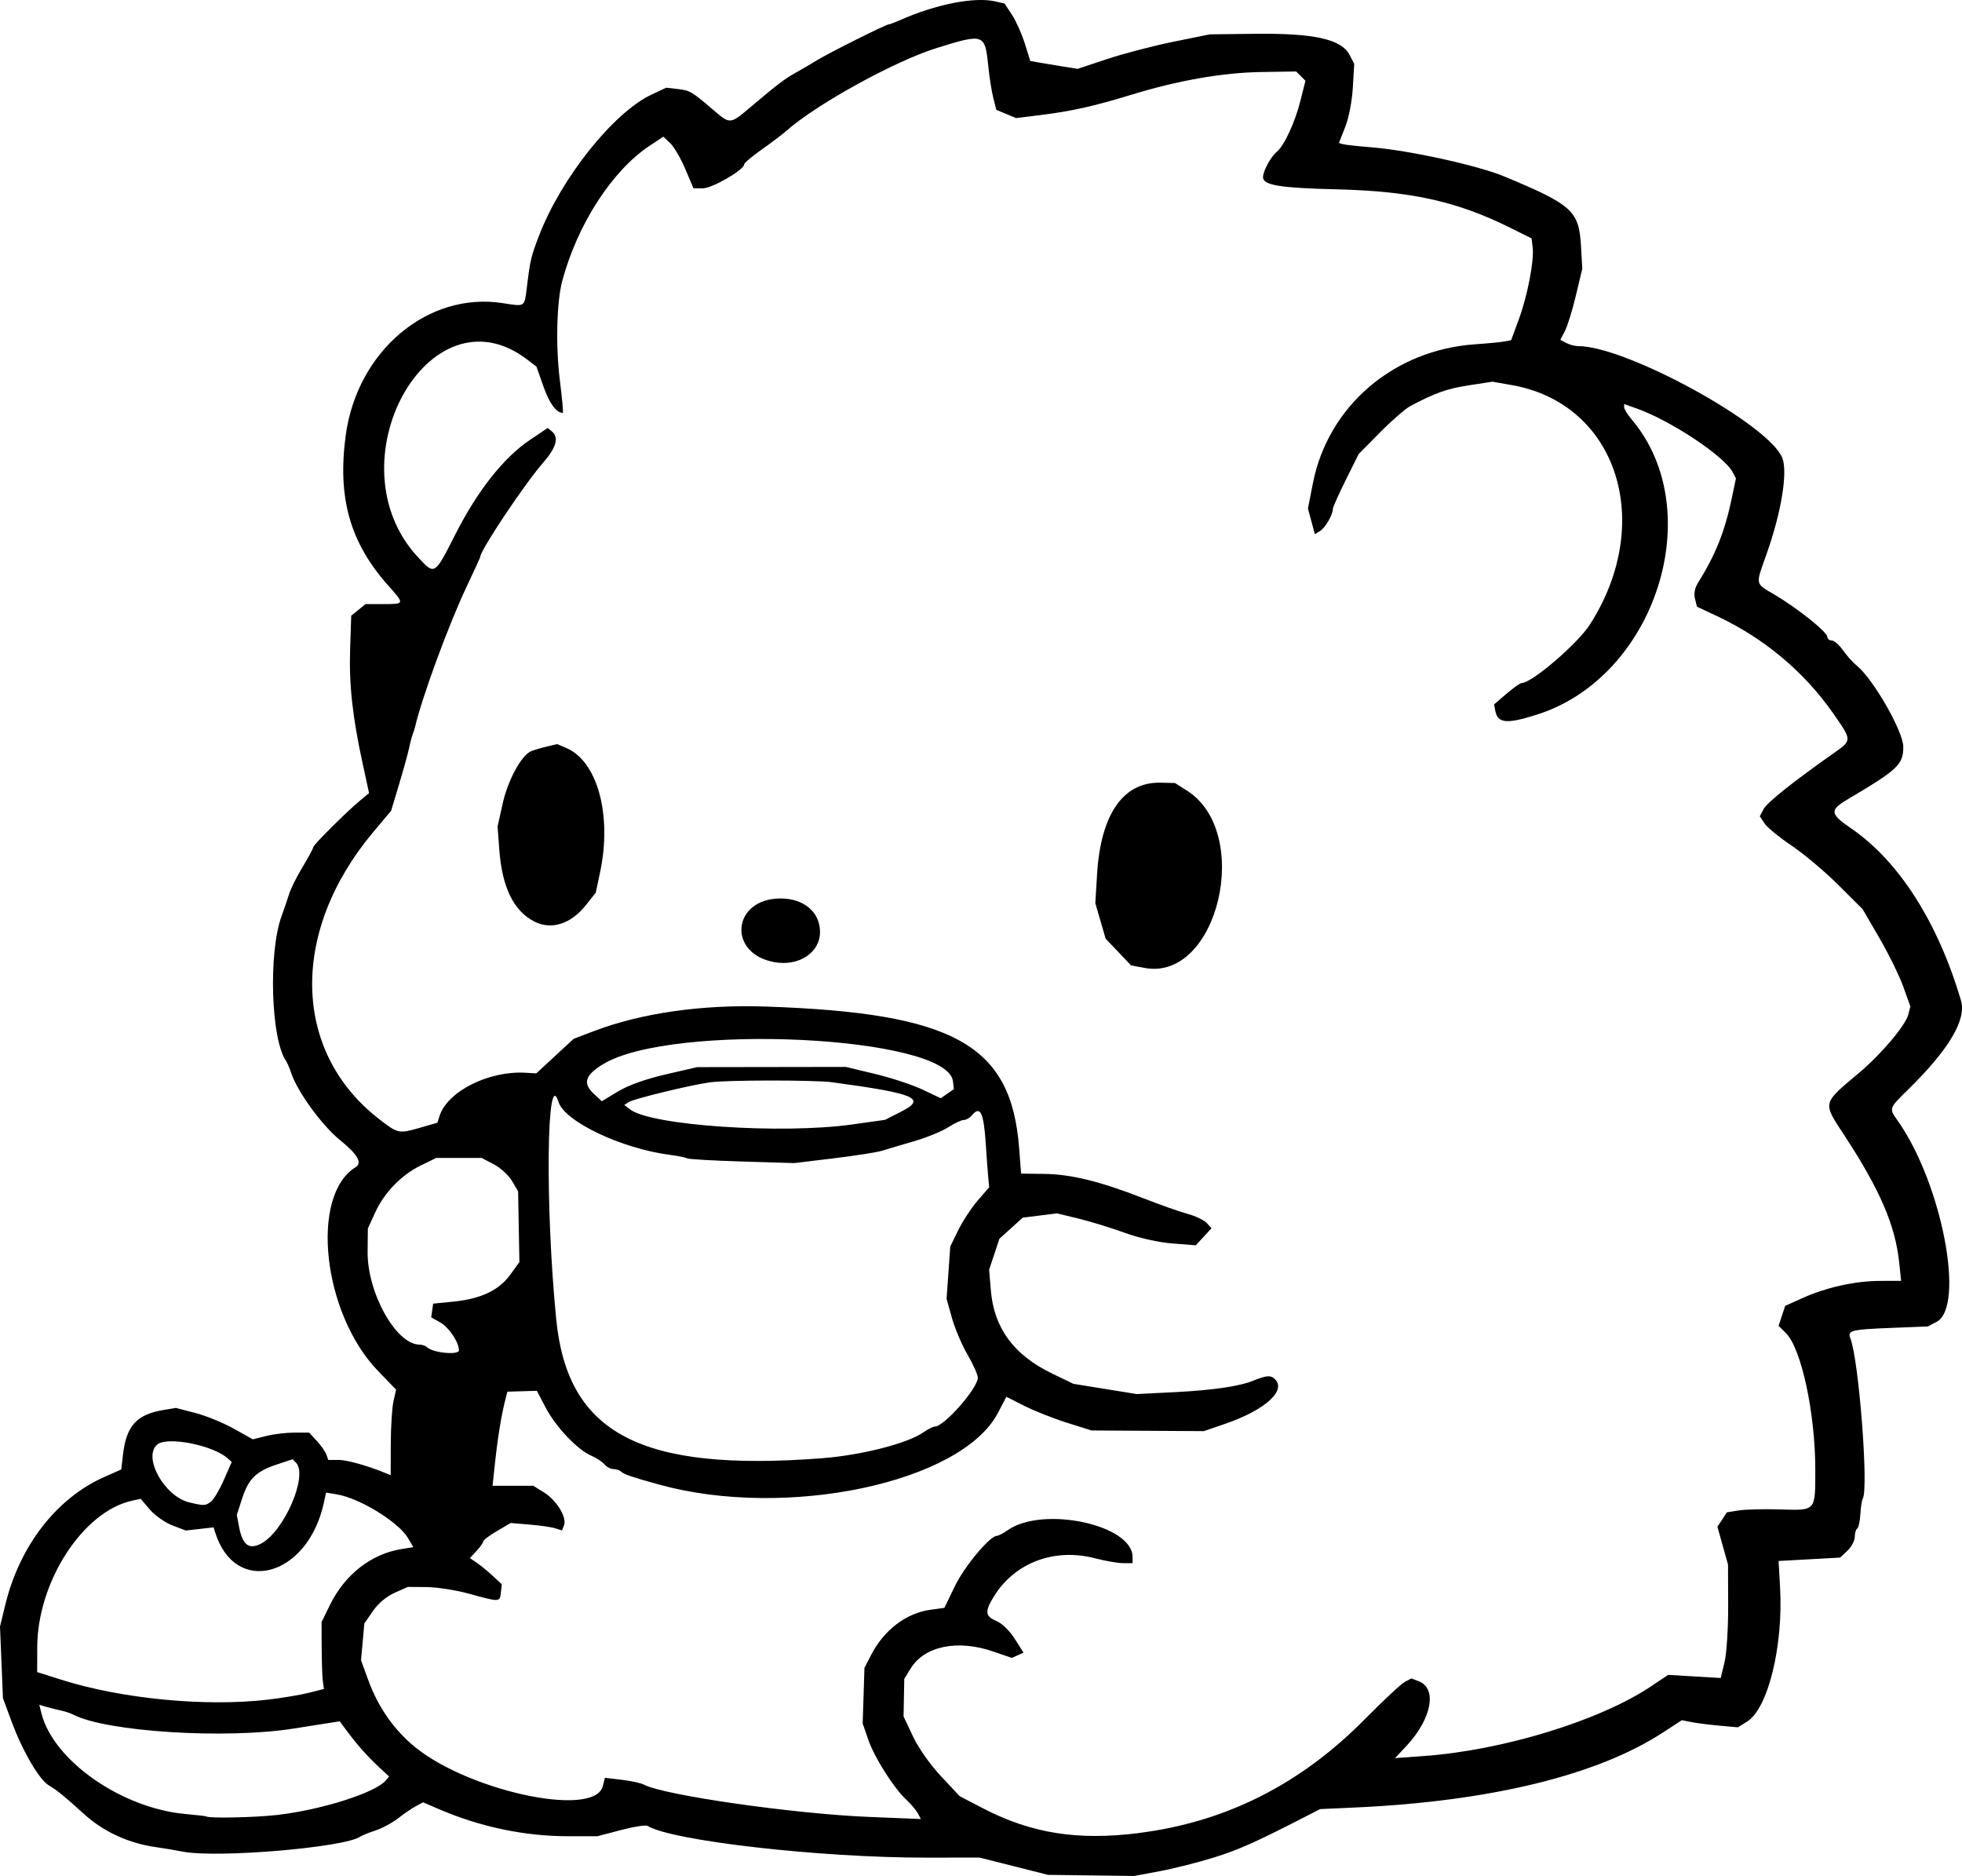 <?xml version="1.0" encoding="UTF-8" standalone="no"?>
<!-- Created with Inkscape (http://www.inkscape.org/) -->

<svg
   width="171.08mm"
   height="163.548mm"
   viewBox="0 0 171.08 163.548"
   version="1.1"
   id="svg1"
   xml:space="preserve"
   xmlns="http://www.w3.org/2000/svg"
   xmlns:svg="http://www.w3.org/2000/svg"><defs
     id="defs1" /><g
     id="layer1"
     transform="translate(24.108,-14.658)"><path
       style="fill:#000000"
       d="m 64.288,177.356 -2.985,-0.752 -4.648,0.005 c -9.237,0.01 -22.199,-1.467 -24.309,-2.771 -0.149,-0.092 -1.192,0.074 -2.318,0.369 l -2.048,0.536 h -2.567 c -3.784,0 -7.654,-0.813 -11.266,-2.368 l -1.365,-0.587 -0.619,0.33 c -0.341,0.181 -1.036,0.655 -1.545,1.053 -0.509,0.398 -1.402,0.879 -1.984,1.071 -0.582,0.191 -1.177,0.431 -1.323,0.533 -1.354,0.95 -12.488,1.894 -15.478,1.312 -0.655,-0.128 -1.667,-0.298 -2.249,-0.378 -2.468,-0.34 -4.661,-1.345 -6.408,-2.937 -1.659,-1.511 -2.29,-2.025 -3.015,-2.454 -0.857,-0.507 -2.31,-3.001 -3.28,-5.629 l -0.733,-1.984 -0.128,-3.12 -0.128,-3.12 0.463,-1.907 c 1.245,-5.132 4.474,-9.296 8.637,-11.137 l 1.471,-0.651 0.157,-1.329 c 0.294,-2.485 1.194,-3.47 3.522,-3.857 l 1.087,-0.181 1.691,0.438 c 0.93,0.241 2.44,0.857 3.355,1.369 l 1.664,0.931 1.165,-0.293 c 0.641,-0.161 1.745,-0.293 2.453,-0.293 h 1.289 l 0.672,0.728 c 0.37,0.4 0.745,0.936 0.835,1.191 l 0.163,0.463 h 0.893 c 0.752,0 2.507,0.493 4.151,1.167 l 0.397,0.163 0.008,-2.715 c 0.004,-1.493 0.111,-3.171 0.236,-3.728 l 0.228,-1.013 -1.577,-1.633 c -4.831,-5.003 -5.961,-15.287 -1.952,-17.764 0.602,-0.372 0.172,-1.123 -1.343,-2.345 -1.578,-1.273 -3.717,-4.205 -4.27,-5.852 -0.149,-0.444 -0.354,-0.926 -0.456,-1.071 -1.319,-1.888 -1.548,-9.451 -0.382,-12.635 0.226,-0.618 0.522,-1.486 0.657,-1.928 0.135,-0.443 0.664,-1.499 1.174,-2.347 0.511,-0.848 0.929,-1.623 0.929,-1.721 0,-0.2 2.887,-3.074 4.085,-4.067 L 8.073,83.8 7.505,81.184 C 6.621,77.105 6.318,74.314 6.422,71.202 l 0.095,-2.868 0.625,-0.505 0.625,-0.505 h 1.558 c 1.86,0 1.861,-0.003 0.434,-1.601 C 6.417,61.981 5.306,58.079 6.034,52.639 7.022,45.254 13.202,40.053 19.758,41.089 c 1.937,0.306 1.86,0.356 2.069,-1.341 0.303,-2.462 0.363,-2.718 1.084,-4.587 1.929,-5.002 6.483,-10.701 9.794,-12.257 l 1.277,-0.6 1.015,0.117 c 1.061,0.123 1.219,0.216 3.11,1.837 1.456,1.248 1.444,1.249 3.231,-0.263 2.351,-1.989 2.955,-2.449 3.942,-3 0.509,-0.284 1.343,-0.772 1.852,-1.085 1.053,-0.646 6.007,-3.123 6.245,-3.123 0.086,0 0.532,-0.167 0.991,-0.371 3.107,-1.381 6.481,-2.049 8.283,-1.64 l 0.835,0.19 0.643,0.977 c 0.354,0.537 0.858,1.663 1.121,2.502 l 0.478,1.526 0.558,0.105 c 0.307,0.058 1.236,0.213 2.064,0.345 l 1.507,0.239 2.594,-0.861 c 1.427,-0.473 4.023,-1.15 5.769,-1.504 l 3.175,-0.643 3.861,-0.047 c 5.252,-0.063 7.605,0.463 8.329,1.863 l 0.391,0.756 -0.12,2.06 c -0.069,1.19 -0.351,2.646 -0.667,3.449 l -0.547,1.389 0.33,0.103 c 0.182,0.056 1.283,0.177 2.447,0.269 3.291,0.259 9.306,1.575 11.642,2.548 5.935,2.472 6.512,2.995 6.688,6.059 l 0.114,1.984 -0.554,2.322 c -0.305,1.277 -0.735,2.671 -0.956,3.099 l -0.402,0.777 0.513,0.275 c 0.282,0.151 0.752,0.275 1.045,0.275 4.196,0 16.691,6.854 17.8,9.765 0.476,1.249 -0.088,4.703 -1.353,8.289 -1.011,2.865 -1.067,2.58 0.718,3.641 1.979,1.177 4.53,3.217 4.549,3.639 0.008,0.182 0.186,0.331 0.394,0.331 0.208,0 0.652,0.387 0.985,0.86 0.333,0.473 0.867,1.069 1.187,1.325 1.425,1.142 4.064,5.741 4.064,7.084 0,1.546 -0.47,1.99 -4.834,4.567 -1.61,0.95 -1.576,1.268 0.27,2.532 4.176,2.858 7.571,8.171 9.594,15.014 0.496,1.678 -1.045,4.273 -4.612,7.768 -1.67,1.636 -1.671,1.638 -0.941,2.663 3.869,5.433 5.969,16.275 3.409,17.599 l -0.756,0.391 -3.202,0.126 c -3.466,0.137 -3.817,0.224 -3.55,0.886 0.739,1.83 1.617,13.146 1.086,14.005 -0.078,0.125 -0.171,0.733 -0.207,1.351 -0.036,0.617 -0.162,1.181 -0.278,1.253 -0.117,0.072 -0.212,0.401 -0.212,0.731 0,0.33 -0.287,0.869 -0.638,1.199 l -0.638,0.599 -2.683,0.148 -2.683,0.148 0.129,2.276 c 0.291,5.112 -1.042,10.572 -2.859,11.714 l -0.815,0.512 -1.612,-0.145 c -0.886,-0.08 -1.987,-0.22 -2.445,-0.311 l -0.833,-0.167 -1.67,1.088 c -5.691,3.708 -15.019,5.983 -26.739,6.521 l -3.137,0.144 -0.964,0.496 c -4.623,2.377 -6.051,3.019 -8.24,3.706 -1.382,0.434 -3.526,0.977 -4.763,1.208 l -2.249,0.419 -3.754,-0.048 -3.754,-0.048 z m 10.896,-2.893 c 7.567,-0.947 14.092,-4.229 19.705,-9.912 1.601,-1.621 3.171,-3.086 3.488,-3.256 l 0.578,-0.309 0.643,0.244 c 1.648,0.626 1.129,3.307 -1.099,5.676 l -0.964,1.025 2.494,-0.178 c 6.928,-0.495 15.386,-3.092 19.863,-6.099 l 1.455,-0.977 2.293,0.136 2.293,0.136 0.331,-1.37 c 0.185,-0.767 0.325,-2.946 0.318,-4.947 l -0.013,-3.576 -0.461,-1.645 -0.461,-1.645 0.412,-0.63 0.412,-0.63 1.039,-0.166 c 0.571,-0.091 2.186,-0.131 3.589,-0.089 3.169,0.096 3.081,0.196 3.08,-3.509 -0.001,-4.87 -1.214,-10.513 -2.546,-11.844 l -0.653,-0.653 0.287,-0.87 0.287,-0.87 1.523,-0.683 c 2.085,-0.936 4.587,-1.488 6.763,-1.493 l 1.824,-0.004 -0.163,-1.557 c -0.343,-3.284 -1.674,-6.375 -4.793,-11.137 -1.904,-2.907 -1.95,-2.714 1.286,-5.436 1.935,-1.628 4.06,-4.145 4.297,-5.089 l 0.178,-0.708 -0.62,-1.728 c -0.341,-0.951 -1.279,-2.859 -2.084,-4.242 l -1.464,-2.514 -2.127,-2.118 c -1.17,-1.165 -3.002,-2.705 -4.071,-3.423 -1.069,-0.718 -2.129,-1.586 -2.353,-1.929 l -0.409,-0.624 0.342,-0.639 c 0.307,-0.573 2.614,-2.409 6.151,-4.894 1.556,-1.093 1.556,-1.076 -0.114,-3.464 -2.523,-3.606 -6,-6.517 -10.072,-8.433 l -1.786,-0.84 -0.173,-0.69 c -0.11,-0.44 -0.019,-0.937 0.252,-1.37 1.539,-2.462 2.345,-4.479 2.959,-7.406 l 0.361,-1.72 -0.284,-0.539 c -0.746,-1.415 -5.425,-4.515 -8.4,-5.564 l -1.064,-0.375 v 0.281 c 0,0.154 0.305,0.644 0.679,1.087 6.688,7.948 2.069,22.38 -8.219,25.684 -2.682,0.861 -3.483,0.796 -3.694,-0.299 l -0.11,-0.569 1.09,-0.933 c 0.599,-0.513 1.195,-0.933 1.325,-0.933 0.879,0 4.875,-3.429 5.947,-5.104 5.713,-8.926 2.346,-19.255 -6.803,-20.866 l -1.698,-0.299 -2.059,0.315 c -1.888,0.289 -2.941,0.662 -5.104,1.81 -0.433,0.23 -1.623,1.265 -2.646,2.301 l -1.859,1.884 -1.124,2.261 c -0.618,1.243 -1.124,2.377 -1.124,2.519 0,0.502 -0.656,1.638 -1.109,1.921 l -0.46,0.287 -0.302,-1.121 -0.302,-1.121 0.433,-2.206 c 1.322,-6.73 7.06,-11.633 14.175,-12.113 1.091,-0.074 2.238,-0.185 2.548,-0.247 l 0.564,-0.113 0.66,-1.789 c 0.758,-2.056 1.353,-5.127 1.217,-6.287 L 109.44,35.441 107.577,34.515 C 102.948,32.213 98.949,31.325 92.507,31.167 87.464,31.043 86.024,30.807 86.024,30.104 c 0,-0.529 0.674,-1.775 1.194,-2.206 0.658,-0.546 1.595,-2.572 2.076,-4.488 l 0.429,-1.713 -0.404,-0.404 -0.404,-0.404 -3.027,0.047 c -3.392,0.053 -7.259,0.73 -11.373,1.99 -3.259,0.998 -5.201,1.431 -7.925,1.767 l -2.104,0.259 -0.857,-0.358 -0.857,-0.358 -0.262,-1.012 c -0.144,-0.557 -0.344,-1.822 -0.445,-2.811 -0.286,-2.82 -0.373,-2.85 -4.484,-1.573 -3.646,1.133 -10.478,4.891 -13.097,7.206 -0.364,0.322 -1.346,1.066 -2.183,1.655 -0.837,0.589 -1.521,1.169 -1.521,1.29 0,0.468 -2.789,2.085 -3.595,2.085 H 36.362 L 35.644,29.385 C 35.249,28.456 34.657,27.443 34.329,27.135 l -0.597,-0.561 -1.184,0.784 c -3.276,2.17 -6.303,6.846 -7.628,11.786 -0.491,1.83 -0.585,5.686 -0.211,8.665 0.196,1.564 0.313,2.844 0.259,2.844 -0.562,0 -1.165,-0.817 -1.679,-2.274 l -0.621,-1.76 -0.814,-0.621 c -8.552,-6.523 -17.144,9.047 -9.513,17.24 1.473,1.581 1.426,1.61 3.283,-2.046 1.912,-3.764 4.2,-6.655 6.472,-8.179 l 1.556,-1.044 0.362,0.3 c 0.639,0.53 0.39,1.403 -0.785,2.754 -1.637,1.881 -5.467,7.625 -5.467,8.198 0,0.049 -0.537,1.223 -1.193,2.608 -1.554,3.28 -3.881,9.615 -4.486,12.208 -0.034,0.146 -0.129,0.443 -0.212,0.661 -0.083,0.218 -0.223,0.754 -0.312,1.191 -0.089,0.437 -0.477,1.842 -0.862,3.123 L 9.997,85.343 8.447,87.188 c -7.293,8.685 -7.09,19.138 0.486,25.02 1.671,1.298 1.727,1.309 3.682,0.741 l 1.417,-0.412 0.183,-0.577 c 0.681,-2.146 4.279,-3.961 7.489,-3.779 l 0.953,0.054 1.628,-1.506 1.628,-1.506 1.811,-0.688 c 4.107,-1.559 9.383,-2.311 14.908,-2.125 16.477,0.556 21.432,3.32 22.126,12.344 l 0.171,2.222 2.024,0.025 c 2.334,0.029 4.869,0.652 8.62,2.117 1.455,0.568 3.205,1.186 3.889,1.372 0.684,0.186 1.429,0.544 1.657,0.795 l 0.413,0.457 -0.687,0.741 -0.687,0.741 -2.028,-0.158 c -1.23,-0.096 -2.879,-0.466 -4.188,-0.94 -1.188,-0.43 -2.997,-0.985 -4.021,-1.234 l -1.861,-0.452 -1.493,0.187 -1.493,0.187 -1.019,0.921 -1.019,0.921 -0.448,1.348 -0.448,1.348 0.152,1.819 c 0.274,3.266 2.003,5.618 5.307,7.217 l 1.887,0.913 2.765,0.447 2.765,0.447 3.366,-0.17 c 3.194,-0.162 5.54,-0.5 6.714,-0.969 1.192,-0.476 1.539,-0.519 1.886,-0.232 1.189,0.987 -0.697,2.74 -4.267,3.966 l -1.852,0.636 -4.895,-0.029 -4.895,-0.029 -2.133,-0.67 c -1.173,-0.369 -2.845,-1.029 -3.715,-1.469 l -1.582,-0.798 -0.736,1.406 c -3.185,6.084 -18.438,9.312 -29.537,6.25 -2.313,-0.638 -3.06,-0.891 -3.294,-1.114 -0.138,-0.132 -0.451,-0.24 -0.695,-0.24 -0.244,0 -0.598,-0.185 -0.786,-0.412 -0.188,-0.227 -0.709,-0.569 -1.157,-0.76 -1.193,-0.509 -3.091,-2.512 -3.969,-4.189 l -0.765,-1.463 -1.284,0.038 -1.284,0.038 -0.105,0.397 c -0.438,1.658 -0.745,3.566 -1.064,6.615 l -0.125,1.191 h 1.774 1.774 l 0.947,0.589 c 1.089,0.678 1.998,2.166 1.737,2.846 l -0.177,0.461 -0.592,-0.188 c -0.326,-0.104 -1.332,-0.25 -2.237,-0.325 l -1.645,-0.136 -1.199,0.703 c -0.66,0.387 -1.199,0.794 -1.199,0.906 0,0.112 -0.261,0.483 -0.579,0.826 l -0.579,0.622 0.613,0.42 c 0.337,0.231 0.963,0.746 1.391,1.145 l 0.778,0.725 -0.084,0.73 c -0.096,0.832 -0.065,0.832 -2.862,0.067 -1.091,-0.298 -2.718,-0.549 -3.614,-0.558 l -1.63,-0.015 -1.148,0.508 c -0.712,0.315 -1.434,0.92 -1.899,1.592 l -0.751,1.084 -0.145,1.603 -0.145,1.603 0.602,1.656 c 0.82,2.256 2.019,4.06 3.708,5.578 4.519,4.063 16.051,6.631 16.778,3.736 l 0.18,-0.716 1.469,0.173 c 0.808,0.095 1.681,0.286 1.94,0.425 1.713,0.917 13.077,2.546 19.605,2.811 l 4.538,0.184 -0.272,-0.505 c -0.15,-0.278 -0.594,-0.802 -0.987,-1.166 -1.098,-1.015 -2.787,-3.677 -3.33,-5.249 l -0.488,-1.413 0.078,-2.424 0.078,-2.424 0.597,-1.153 c 1.116,-2.155 3.053,-3.622 5.164,-3.911 l 1.211,-0.166 0.907,-1.882 c 0.829,-1.721 3.061,-4.396 3.667,-4.396 0.133,0 0.557,-0.222 0.943,-0.492 3.067,-2.15 10.889,-0.476 10.889,2.33 v 0.544 h -0.822 c -0.452,0 -1.553,-0.191 -2.447,-0.424 -3.565,-0.93 -7.035,0.39 -8.848,3.366 -0.784,1.286 -0.736,1.693 0.246,2.1 0.483,0.2 1.15,0.849 1.596,1.552 l 0.767,1.209 -0.513,0.229 -0.513,0.229 -1.614,-0.558 c -3.089,-1.069 -5.99,-0.48 -7.188,1.459 l -0.57,0.922 -0.031,1.639 -0.031,1.639 0.819,1.737 c 0.482,1.023 1.489,2.453 2.448,3.479 l 1.63,1.742 2.045,1.061 c 4.199,2.178 8.233,2.818 13.561,2.151 z M 75.706,99.044 74.515,98.821 73.408,97.658 72.3,96.494 71.85,94.945 71.4,93.396 71.554,90.858 c 0.318,-5.212 2.276,-8.036 5.523,-7.963 l 1.269,0.029 1.029,0.649 c 5.798,3.66 2.713,16.663 -3.67,15.471 z M 43.426,98.542 c -4.151,-0.738 -3.692,-5.554 0.529,-5.554 2.039,0 3.44,1.192 3.44,2.928 0,1.789 -1.838,3.005 -3.969,2.626 z M 22.46,94.987 c -1.795,-0.936 -2.79,-2.991 -3.032,-6.26 l -0.149,-2.012 0.444,-1.996 c 0.455,-2.046 1.635,-4.22 2.479,-4.569 0.25,-0.103 0.864,-0.286 1.363,-0.405 l 0.909,-0.217 0.811,0.347 c 2.709,1.16 3.984,5.858 2.934,10.812 l -0.381,1.8 -0.854,1.078 c -1.315,1.661 -3.032,2.2 -4.524,1.422 z M 0.031,172.892 c 3.895,-0.442 8.616,-1.944 9.516,-3.027 l 0.274,-0.33 -0.858,-0.794 c -1.001,-0.926 -1.949,-1.992 -2.823,-3.174 l -0.623,-0.842 -0.691,0.106 c -0.38,0.058 -1.881,0.295 -3.336,0.526 -5.923,0.94 -16.33,0.282 -19.208,-1.215 -0.232,-0.121 -0.708,-0.28 -1.058,-0.353 -0.35,-0.073 -0.922,-0.217 -1.271,-0.318 l -0.634,-0.185 0.185,0.736 c 1.038,4.134 6.999,8.293 12.593,8.787 0.946,0.083 1.751,0.178 1.79,0.21 0.211,0.176 4.203,0.094 6.144,-0.126 z M -0.759,162.836 c 1.237,-0.144 2.844,-0.413 3.572,-0.596 l 1.323,-0.334 -0.092,-0.658 c -0.05,-0.362 -0.097,-1.674 -0.103,-2.916 l -0.011,-2.257 0.722,-1.474 c 1.312,-2.68 3.603,-4.47 6.267,-4.896 l 1.012,-0.162 -0.458,-0.784 c -0.825,-1.41 -4.228,-3.499 -6.23,-3.824 l -0.92,-0.149 -0.193,0.89 c -1.4,6.463 -7.73,8.182 -9.477,2.574 l -0.135,-0.433 -1.214,0.137 -1.214,0.137 -1.165,-0.445 c -0.641,-0.245 -1.525,-0.867 -1.966,-1.382 l -0.8,-0.937 -0.761,0.167 c -4.278,0.94 -8.242,7.068 -8.259,12.769 l -0.006,2.171 2.132,0.673 c 5.258,1.661 12.545,2.362 17.976,1.729 z M -1.341,149.23 c 2.03,-1.076 4.129,-5.97 3.031,-7.068 l -0.285,-0.285 -1.4,0.465 c -1.793,0.596 -2.445,1.242 -3.008,2.982 l -0.455,1.405 0.181,0.976 c 0.305,1.646 0.868,2.089 1.935,1.524 z m -4.372,-3.656 c 0.241,-0.182 0.747,-1.034 1.124,-1.894 l 0.685,-1.563 -0.346,-0.313 c -1.267,-1.149 -5.264,-1.94 -6.138,-1.215 -1.304,1.082 0.606,4.535 2.794,5.053 1.275,0.302 1.396,0.297 1.88,-0.068 z m 53.241,-3.782 c 3.483,-0.265 7.498,-1.291 8.904,-2.275 0.386,-0.27 0.829,-0.491 0.983,-0.491 0.806,0 3.739,-3.341 3.739,-4.259 0,-0.261 -0.403,-1.166 -0.897,-2.011 -0.493,-0.845 -1.106,-2.285 -1.361,-3.202 l -0.465,-1.666 0.161,-2.28 0.161,-2.28 0.698,-1.427 c 0.384,-0.785 1.147,-1.945 1.696,-2.579 l 0.998,-1.153 -0.083,-0.883 c -0.045,-0.486 -0.141,-1.776 -0.211,-2.867 -0.181,-2.796 -0.481,-3.411 -1.226,-2.514 -0.181,0.218 -0.496,0.397 -0.7,0.397 -0.204,0 -0.814,0.287 -1.357,0.637 -0.543,0.35 -1.879,0.896 -2.971,1.212 -1.091,0.316 -2.342,0.687 -2.778,0.825 -0.437,0.138 -2.342,0.437 -4.233,0.666 l -3.44,0.416 -4.558,-0.138 c -2.507,-0.076 -4.658,-0.2 -4.781,-0.276 -0.123,-0.076 -0.81,-0.214 -1.527,-0.308 -4.197,-0.547 -9.142,-2.897 -9.683,-4.601 -1.044,-3.291 -1.178,9.097 -0.204,18.943 0.986,9.974 7.366,13.315 23.135,12.114 z m -31.618,-9.407 c 0,-0.699 -0.862,-1.996 -1.607,-2.42 l -0.811,-0.461 0.085,-0.597 0.085,-0.597 1.758,-0.174 c 2.395,-0.237 3.975,-0.983 4.96,-2.343 l 0.802,-1.107 -0.056,-3.083 -0.056,-3.083 -0.529,-0.9 c -0.291,-0.495 -1.005,-1.15 -1.587,-1.455 l -1.058,-0.555 h -1.984 -1.984 l -1.323,0.644 c -1.709,0.831 -3.2,2.365 -4.001,4.114 l -0.637,1.392 -0.021,2.006 c -0.037,3.591 2.483,8.116 4.521,8.116 0.236,0 0.542,0.109 0.68,0.242 0.498,0.48 2.765,0.694 2.765,0.261 z m 34.271,-19.692 2.878,-0.404 1.387,-0.702 c 2.294,-1.162 1.292,-1.592 -5.993,-2.577 -1.511,-0.204 -9.185,-0.2 -10.66,0.007 -1.729,0.242 -6.644,1.436 -7.077,1.72 l -0.388,0.254 0.521,0.397 c 1.832,1.397 13.208,2.165 19.33,1.305 z m -16.244,-4.366 2.742,-0.634 6.482,-0.01 6.482,-0.01 2.539,0.608 c 1.396,0.334 3.26,0.949 4.142,1.366 l 1.603,0.758 0.57,-0.399 0.57,-0.399 -0.081,-0.689 c -0.468,-3.97 -24.568,-5.128 -30.537,-1.467 -1.547,0.949 -1.76,1.659 -0.772,2.574 l 0.69,0.64 1.414,-0.852 c 0.907,-0.546 2.398,-1.079 4.156,-1.486 z"
       id="path36" /></g></svg>
